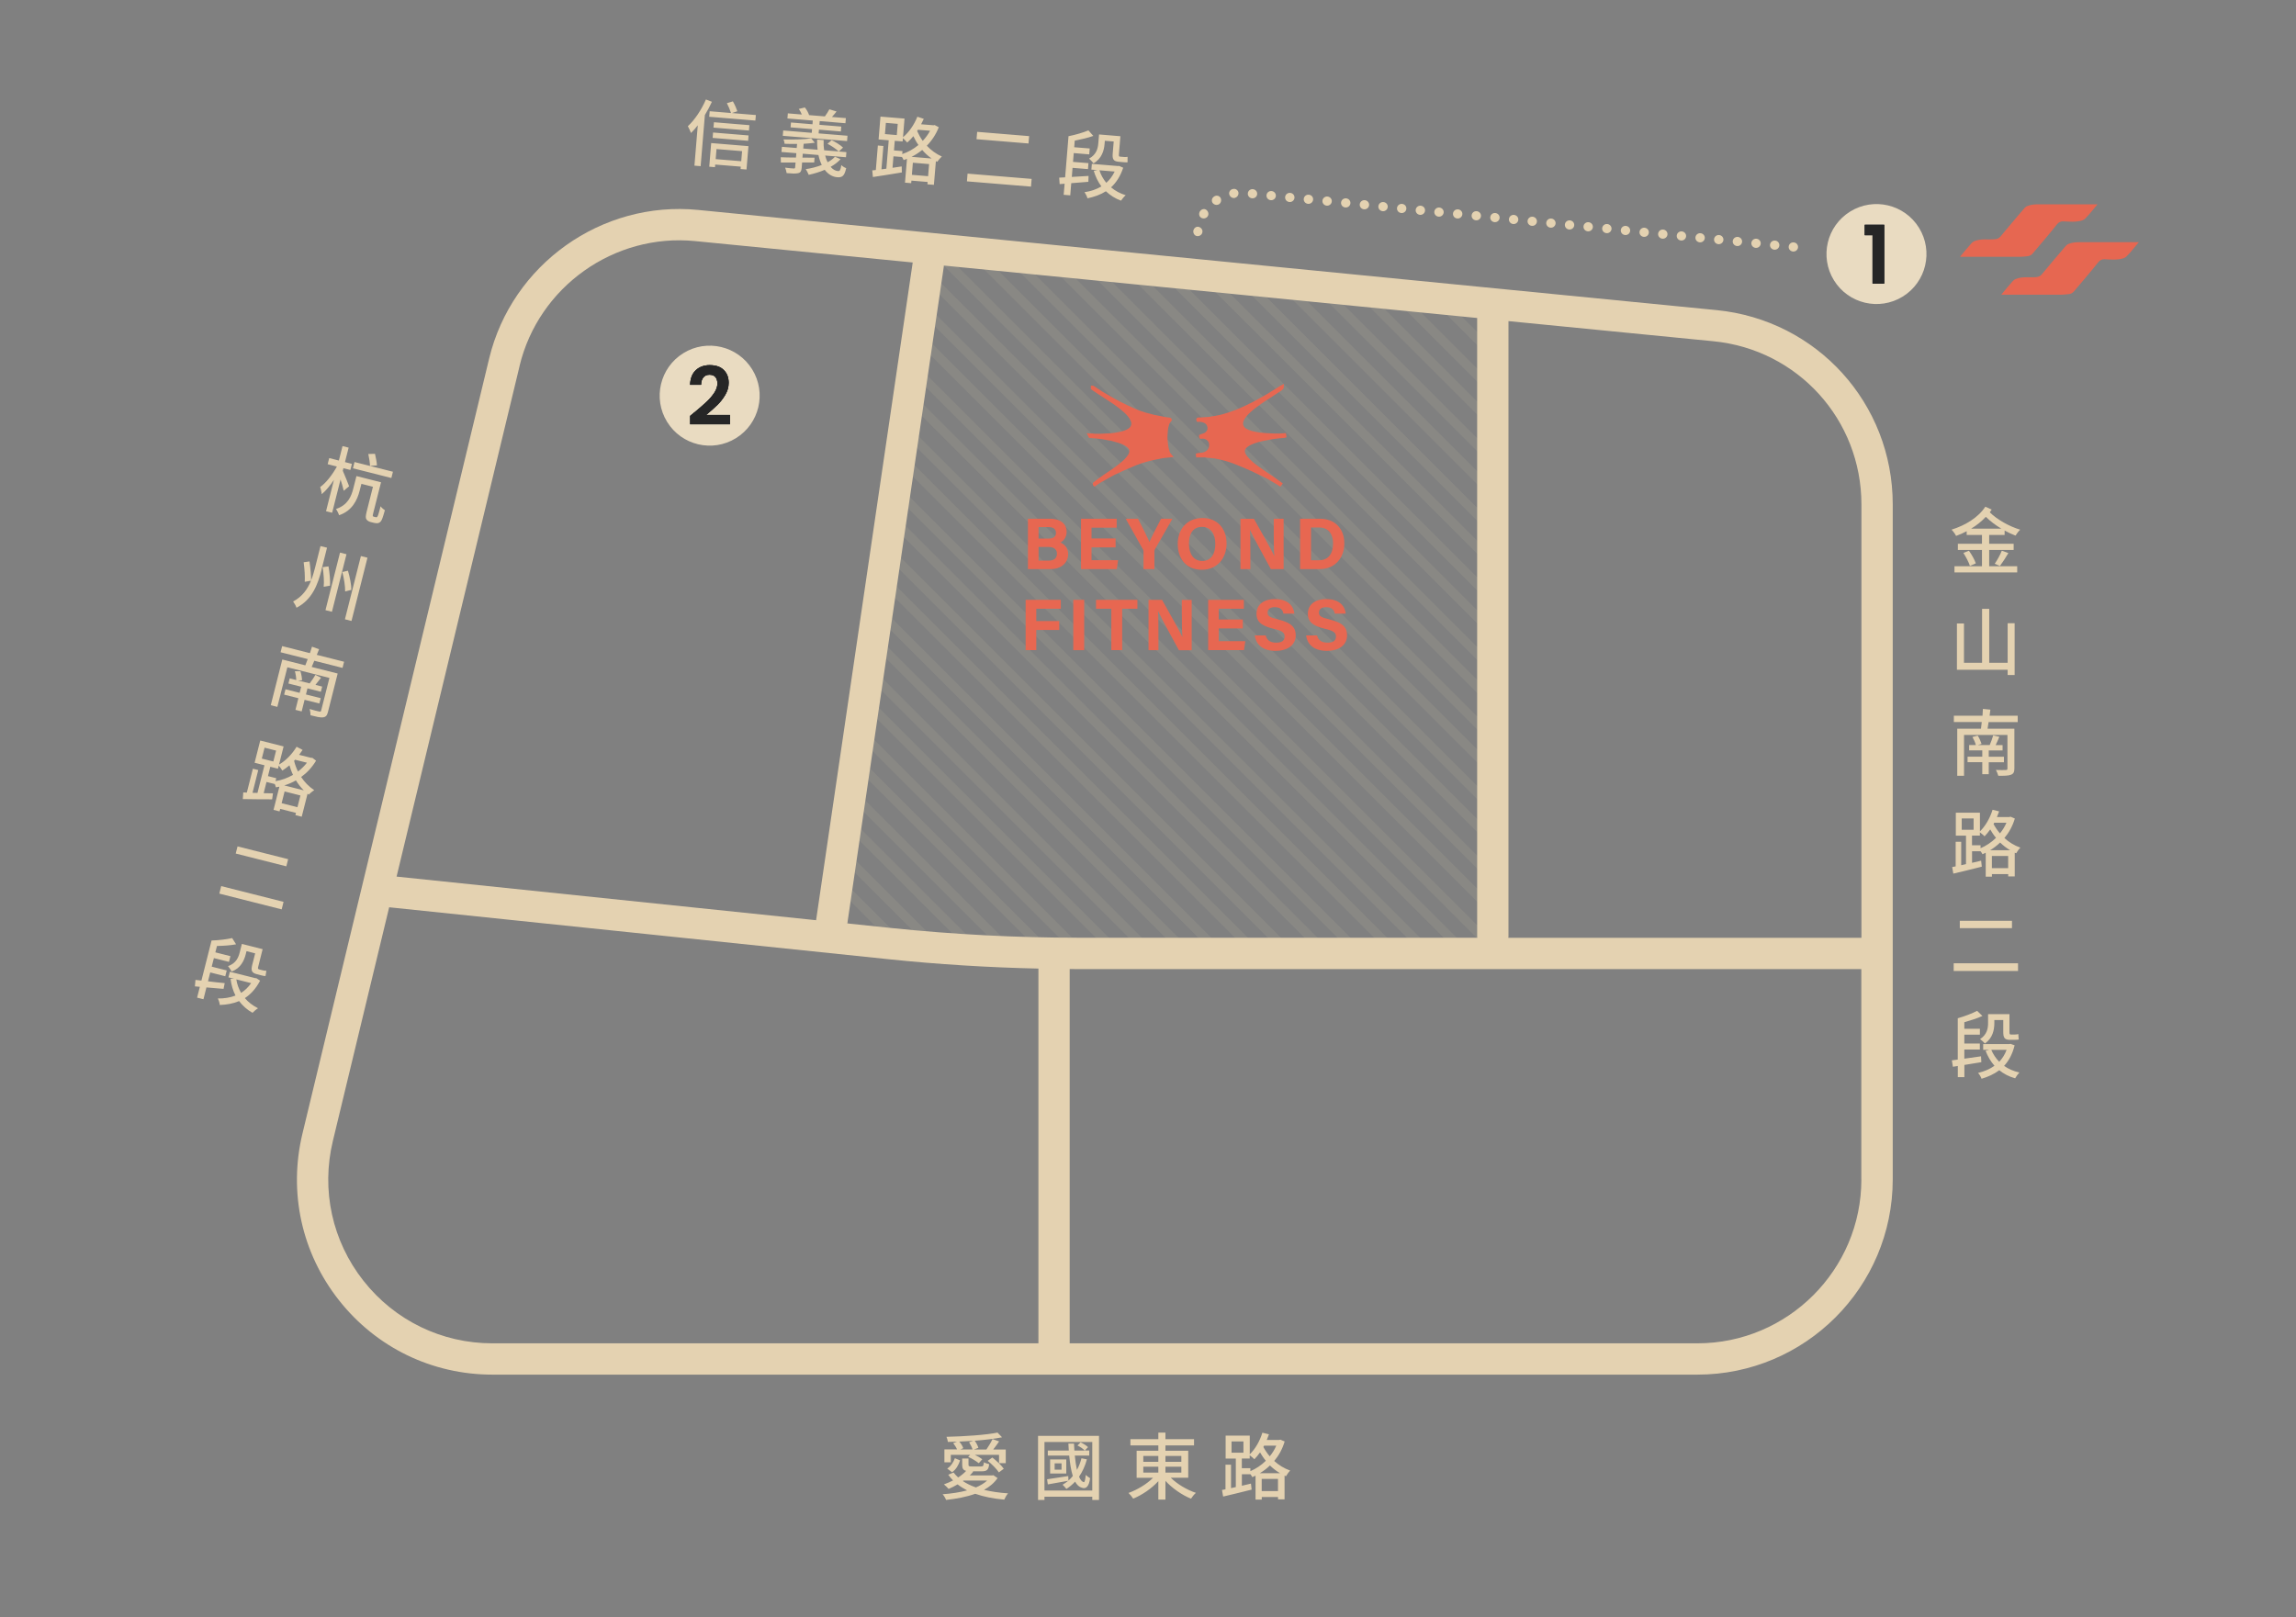 <?xml version="1.0" encoding="UTF-8"?>
<svg xmlns="http://www.w3.org/2000/svg" viewBox="0 0 440 310">
  <rect x="0" y="0" width="440" height="310" fill="#808080" stroke="none"/>
  <defs>
    <style>
      .cls-1 {
        isolation: isolate;
        opacity: .1;
      }

      .cls-1, .cls-2, .cls-3, .cls-4, .cls-5, .cls-6, .cls-7, .cls-8 {
        stroke-width: 0px;
      }

      .cls-1, .cls-6 {
        fill: #e4d2b1;
      }

      .cls-2 {
        fill: none;
      }

      .cls-3 {
        fill: #262626;
      }

      .cls-4 {
        fill: #fff;
      }

      .cls-5 {
        fill: #e9dbc1;
      }

      .cls-7 {
        fill: #e66751;
      }

      .cls-8 {
        fill: #e76751;
      }
    </style>
  </defs>
  <g id="board">
    <rect class="cls-2" x="0" width="440" height="310"/>
  </g>
  <g id="map">
    <path class="cls-7" d="m388.49,49.12c.4-.03.77-.2,1.03-.51,1.58-1.87,3.18-3.71,4.69-5.63.29-.37.73-.58,1.2-.55,1.18.06,2.46.18,3.63-.19.21-.07.41-.2.57-.35.64-.63,1.19-1.34,1.77-2.03.19-.22.38-.45.59-.7h-.22c-3.71,0-7.42,0-11.12,0-.73,0-1.47.06-2.15.34-.2.08-.37.22-.51.38-1.56,1.79-3.07,3.62-4.59,5.44-.24.29-.59.48-.97.52-1.34.15-2.77-.17-4.09.4-.19.08-.35.21-.49.36-.73.82-1.43,1.67-2.14,2.52-.02.03-.04.06-.06.1h.19c3.79,0,7.58,0,11.37,0,.44,0,.88-.07,1.3-.1Zm21.17-2.7c-3.71,0-7.42,0-11.12,0-.73,0-1.47.06-2.15.34-.2.08-.37.22-.51.38-1.56,1.79-3.07,3.62-4.59,5.44-.24.29-.59.48-.97.52-1.34.15-2.77-.17-4.09.4-.19.08-.35.21-.49.36-.73.82-1.43,1.67-2.14,2.52-.02.03-.04.06-.06.1h.19c3.79,0,7.58,0,11.37,0,.44,0,.88-.07,1.3-.1.4-.03.77-.2,1.03-.51,1.58-1.87,3.18-3.71,4.69-5.63.29-.37.73-.58,1.2-.55,1.18.06,2.46.18,3.63-.19.21-.07.41-.2.57-.35.64-.63,1.19-1.34,1.77-2.03.19-.22.38-.45.59-.7h-.22Z"/>
    <path class="cls-1" d="m225.05,61.44l6.54,6.54,6.54,6.54,6.54,6.54,6.54,6.54,6.54,6.54,6.54,6.54,6.54,6.54,6.54,6.54,6.54,6.54,1.82,1.82-.03-2.53-.54-.54-6.54-6.54-6.54-6.54-6.54-6.54-6.54-6.54-6.54-6.54-6.54-6.54-6.54-6.54-6.54-6.54-6.54-6.54-6.54-6.54-.23-.23-2.69-.19,1.67,1.67,6.54,6.54Zm-23.26-2.91l6.54,6.54,6.54,6.54,6.54,6.54,6.54,6.54,6.54,6.54,6.54,6.54,6.54,6.54,6.54,6.54,6.54,6.54,6.54,6.54,6.54,6.54,6.54,6.54,5.69,5.69-.03-2.53-4.41-4.41-6.54-6.54-6.54-6.54-6.54-6.54-6.54-6.54-6.54-6.54-6.54-6.54-6.54-6.54-6.54-6.54-6.54-6.54-6.54-6.54-6.54-6.54-6.54-6.54-5.41-5.41-2.69-.19.31.31,6.54,6.54h0Zm19.75,6.42l6.54,6.54,6.54,6.54,6.54,6.54,6.54,6.54,6.54,6.54,6.54,6.54,6.54,6.54,6.54,6.54,6.54,6.54,5.41,5.41-.03-2.53-4.13-4.13-6.54-6.54-6.54-6.54-6.54-6.54-6.54-6.54-6.54-6.54-6.54-6.54-6.54-6.54-6.54-6.54-6.54-6.54-6.54-6.54-4.27-4.27-2.69-.19,5.71,5.71,6.54,6.54h0Zm-22.91-3.26l6.54,6.54,6.54,6.54,6.54,6.54,6.54,6.54,6.54,6.54,6.54,6.54,6.54,6.54,6.54,6.54,6.54,6.54,6.54,6.54,6.54,6.54,6.54,6.54,6.54,6.54,2.39,2.39-.03-2.53-1.11-1.11-6.54-6.54-6.54-6.54-6.54-6.54-6.54-6.54-6.54-6.54-6.54-6.54-6.54-6.54-6.54-6.54-6.54-6.54-6.54-6.54-6.54-6.54-6.54-6.54-6.54-6.54-6.54-6.54-2.51-2.51-2.69-.19,3.95,3.95,6.54,6.54h0Zm-13.34,13.34l6.54,6.54,6.54,6.54,6.54,6.54,6.54,6.54,6.54,6.54,6.54,6.54,6.54,6.54,6.54,6.54,6.54,6.54,6.54,6.54,6.54,6.54,6.54,6.54,6.54,6.54,6.54,6.54,6.54,6.54,2.95,2.95-.03-2.53-1.67-1.67-6.54-6.54-6.54-6.54-6.54-6.54-6.54-6.54-6.54-6.54-6.54-6.54-6.54-6.54-6.54-6.54-6.54-6.54-6.54-6.54-6.54-6.54-6.54-6.54-6.54-6.54-6.54-6.54-6.54-6.54-6.54-6.54-5.19-5.19-.31,2.19,4.25,4.25,6.54,6.54h0Zm-3.38-9.7l6.54,6.54,6.54,6.54,6.54,6.54,6.54,6.54,6.54,6.54,6.54,6.54,6.54,6.54,6.54,6.54,6.54,6.54,6.54,6.54,6.54,6.54,6.54,6.54,6.54,6.54,6.54,6.54,6.54,6.54,6.26,6.26-.03-2.53-4.98-4.98-6.54-6.54-6.54-6.54-6.54-6.54-6.54-6.54-6.54-6.54-6.54-6.54-6.54-6.54-6.54-6.54-6.54-6.54-6.54-6.54-6.54-6.54-6.54-6.54-6.54-6.54-6.54-6.54-6.54-6.54-6.54-6.54-1.02-1.02-.31,2.19.08.08,6.54,6.54h0Zm6.67-6.67l6.54,6.54,6.54,6.54,6.54,6.54,6.54,6.54,6.54,6.54,6.54,6.54,6.54,6.54,6.54,6.54,6.54,6.54,6.54,6.54,6.54,6.54,6.54,6.54,6.54,6.54,6.54,6.54,5.98,5.98-.03-2.53-4.7-4.7-6.54-6.54-6.54-6.54-6.54-6.54-6.54-6.54-6.54-6.54-6.54-6.54-6.54-6.54-6.54-6.54-6.54-6.54-6.54-6.54-6.54-6.54-6.54-6.54-6.54-6.54-6.54-6.54-6.54-6.54h0l-2.69-.2,1.45,1.45,6.54,6.54h-.01Zm-3.16,3.16l6.54,6.54,6.54,6.54,6.54,6.54,6.54,6.54,6.54,6.54,6.54,6.54,6.54,6.54,6.54,6.54,6.54,6.54,6.54,6.54,6.54,6.54,6.54,6.54,6.54,6.54,6.54,6.54,6.54,6.54,2.67,2.67-.03-2.53-1.39-1.39-6.54-6.54-6.54-6.54-6.54-6.54-6.54-6.54-6.54-6.54-6.54-6.54-6.54-6.54-6.54-6.54-6.54-6.54-6.54-6.54-6.54-6.54-6.54-6.54-6.54-6.54-6.54-6.54-6.54-6.54-6.54-6.54-3.65-3.65-.31,2.19,2.71,2.71,6.54,6.54h0Zm26.42-.25l6.54,6.54,6.54,6.54,6.54,6.54,6.54,6.54,6.54,6.54,6.54,6.54,6.54,6.54,6.54,6.54,6.54,6.54,6.54,6.54,6.54,6.54,2.1,2.1-.03-2.53-.82-.82-6.54-6.54-6.54-6.54-6.54-6.54-6.54-6.54-6.54-6.54-6.54-6.54-6.54-6.54-6.54-6.54-6.54-6.54-6.54-6.54-6.54-6.54-6.54-6.54-1.37-1.37-2.69-.19,2.81,2.81,6.54,6.54h0Zm72.59,5.92l.68-.68v-1.16l-5.97-5.95-2.21-2.21-2.69-.19,3.65,3.65,6.54,6.54Zm-10.05-3.04l6.54,6.54,4.28,4.28-.03-2.53-3-3-6.54-6.54-6.25-6.25-2.69-.19,1.15,1.15,6.54,6.54Zm10.67-2.67l-.03-2.53-1.29-1.29-2.69-.19h.01l4,4.01Zm-13.83,5.83l6.54,6.54,6.54,6.54.95-.95v-.6l-6.24-6.24-6.54-6.54-6.54-6.54-3.35-3.35-2.69-.19,4.79,4.79,6.54,6.54h0Zm-32.96-6.29l6.54,6.54,6.54,6.54,6.54,6.54,6.54,6.54,6.54,6.54,6.54,6.54,6.54,6.54,1.54,1.54-.03-2.53-.26-.26-6.54-6.54-6.54-6.54-6.54-6.54-6.54-6.54-6.54-6.54-6.54-6.54-6.54-6.54-5.63-5.63-2.69-.19.53.53,6.54,6.54h0Zm9.7,3.38l6.54,6.54,6.54,6.54,6.54,6.54,6.54,6.54,6.54,6.54,4.85,4.85-.03-2.53-3.57-3.57-6.54-6.54-6.54-6.54-6.54-6.54-6.54-6.54-6.54-6.54-6.54-6.54-1.99-1.99-2.69-.19,3.43,3.43,6.54,6.54Zm-13.21.13l6.54,6.54,6.54,6.54,6.54,6.54,6.54,6.54,6.54,6.54,6.54,6.54,6.54,6.54,5.13,5.13-.03-2.53-3.85-3.85-6.54-6.54-6.54-6.54-6.54-6.54-6.54-6.54-6.54-6.54-6.54-6.54-6.54-6.54-6.54-6.54-3.13-3.13-2.69-.19,4.57,4.57,6.54,6.54Zm26.42-.25l6.54,6.54,6.54,6.54,6.54,6.54,4.56,4.56-.03-2.53-3.28-3.28-6.54-6.54-6.54-6.54-6.54-6.54-6.54-6.54-.85-.85-2.69-.19,2.29,2.29,6.54,6.54Zm-3.16,3.16l6.54,6.54,6.54,6.54,6.54,6.54,6.54,6.54,1.26,1.26-.03-2.53-6.52-6.52-6.54-6.54-6.54-6.54-6.54-6.54-6.54-6.54-4.49-4.49-2.69-.19,5.93,5.93,6.54,6.54h0Zm-76.23,10.8l6.54,6.54,6.54,6.54,6.54,6.54,6.54,6.54,6.54,6.54,6.54,6.54,6.54,6.54,6.54,6.54,6.54,6.54,6.54,6.54,6.54,6.54,6.54,6.54,6.54,6.54,6.54,6.54,6.54,6.54,6.54,6.54-.03-2.53-5.26-5.26-6.54-6.54-6.54-6.54-6.54-6.54-6.54-6.54-6.54-6.54-6.54-6.54-6.54-6.54-6.54-6.54-6.54-6.54-6.54-6.54-6.54-6.54-6.54-6.54-6.54-6.54-6.54-6.54-6.54-6.54-6.54-6.54-2.56-2.56-.31,2.19,1.62,1.62s6.54,6.54,6.54,6.54Zm59.76,97.26l-6.54-6.54-6.54-6.54-6.54-6.54-6.54-6.54-6.54-6.54-6.54-6.54-6.54-6.54-6.54-6.54-6.54-6.54-6.54-6.54-6.54-6.54-.64-.64-.31,2.19,6.24,6.24,6.54,6.54,6.54,6.54,6.54,6.54,6.54,6.54,6.54,6.54,6.54,6.54,6.54,6.54,6.54,6.54,6.54,6.54,6.54,6.54,6.46,6.46,2.48-.02-1.15-1.15-6.54-6.54h0Zm3.51-3.51l-6.54-6.54-6.54-6.54-6.54-6.54-6.54-6.54-6.54-6.54-6.54-6.54-6.54-6.54-6.54-6.54-6.54-6.54-6.54-6.54-6.54-6.54-3.27-3.27-.31,2.19,2.33,2.33,6.54,6.54,6.54,6.54,6.54,6.54,6.54,6.54,6.54,6.54,6.54,6.54,6.54,6.54,6.54,6.54,6.54,6.54,6.54,6.54,6.54,6.54,6.54,6.54,3.37,3.37,2.48-.02-4.61-4.61-6.54-6.54h.01Zm-13.21.13l-6.54-6.54-6.54-6.54-6.54-6.54-6.54-6.54-6.54-6.54-6.54-6.54-6.54-6.54-6.54-6.54-6.54-6.54-4.81-4.81-.31,2.19,3.87,3.87,6.54,6.54,6.54,6.54,6.54,6.54,6.54,6.54,6.54,6.54,6.54,6.54,6.54,6.54,6.54,6.54,6.54,6.54,6.54,6.54,3.35,3.35,2.48-.02-4.58-4.58-6.54-6.54Zm-3.51,3.51l-6.54-6.54-6.54-6.54-6.54-6.54-6.54-6.54-6.54-6.54-6.54-6.54-6.54-6.54-6.54-6.54-6.54-6.54-2.18-2.18-.31,2.19,1.24,1.24,6.54,6.54,6.54,6.54,6.54,6.54,6.54,6.54,6.54,6.54,6.54,6.54,6.54,6.54,6.54,6.54,6.54,6.54,6.43,6.43,2.48-.02-1.12-1.12-6.54-6.54h0Zm39.63-.38l-6.54-6.54-6.54-6.54-6.54-6.54-6.54-6.54-6.54-6.54-6.54-6.54-6.54-6.54-6.54-6.54-6.54-6.54-6.54-6.54-6.54-6.54-6.54-6.54-6.54-6.54-6.54-6.54-4.1-4.1-.31,2.19,3.16,3.16,6.54,6.54,6.54,6.54,6.54,6.54,6.54,6.54,6.54,6.54,6.54,6.54,6.54,6.54,6.54,6.54,6.54,6.54,6.54,6.54,6.54,6.54,6.54,6.54,6.54,6.54,6.54,6.54,6.52,6.52,2.48-.02-1.21-1.21-6.54-6.54Zm3.51-3.51l-6.54-6.54-6.54-6.54-6.54-6.54-6.54-6.54-6.54-6.54-6.54-6.54-6.54-6.54-6.54-6.54-6.54-6.54-6.54-6.54-6.54-6.54-6.54-6.54-6.54-6.54-6.54-6.54-6.54-6.54-.19-.19-.31,2.19,5.79,5.79,6.54,6.54,6.54,6.54,6.54,6.54,6.54,6.54,6.54,6.54,6.54,6.54,6.54,6.54,6.54,6.54,6.54,6.54,6.54,6.54,6.54,6.54,6.54,6.54,6.54,6.54,6.54,6.54,6.54,6.54,3.43,3.43,2.48-.02-4.66-4.66-6.54-6.54h0Zm-52.84.5l-6.54-6.54-6.54-6.54-6.54-6.54-6.54-6.54-6.54-6.54-6.54-6.54-6.54-6.54-6.35-6.35-.31,2.19,5.41,5.41,6.54,6.54,6.54,6.54,6.54,6.54,6.54,6.54,6.54,6.54,6.54,6.54,6.54,6.54,6.54,6.54,3.32,3.32,2.48-.02-4.55-4.55-6.54-6.54Zm39.63-.38l-6.54-6.54-6.54-6.54-6.54-6.54-6.54-6.54-6.54-6.54-6.54-6.54-6.54-6.54-6.54-6.54-6.54-6.54-6.54-6.54-6.54-6.54-6.54-6.54-6.54-6.54-1.73-1.73-.31,2.19.79.79,6.54,6.54,6.54,6.54,6.54,6.54,6.54,6.54,6.54,6.54,6.54,6.54,6.54,6.54,6.54,6.54,6.54,6.54,6.54,6.54,6.54,6.54,6.54,6.54,6.54,6.54,6.54,6.54,3.4,3.4,2.48-.02-4.63-4.63-6.54-6.54h0Zm-3.51,3.51l-6.54-6.54-6.54-6.54-6.54-6.54-6.54-6.54-6.54-6.54-6.54-6.54-6.54-6.54-6.54-6.54-6.54-6.54-6.54-6.54-6.54-6.54-6.54-6.54-5.64-5.64-.31,2.19,4.7,4.7,6.54,6.54,6.54,6.54,6.54,6.54,6.54,6.54,6.54,6.54,6.54,6.54,6.54,6.54,6.54,6.54,6.54,6.54,6.54,6.54,6.54,6.54,6.54,6.54,6.49,6.49,2.48-.02-1.18-1.18-6.54-6.54h0Zm-88.97-2.63l-5.97-5.97-.31,2.19,5.03,5.03,6.54,6.54,1.61,1.61,2.63.13-2.99-2.99-6.54-6.54Zm3.16-3.16l-6.54-6.54-1.8-1.8-.31,2.19.86.86,6.54,6.54,6.54,6.54,5.09,5.09,2.63.13-6.47-6.47-6.54-6.54Zm-10.79,8.86l-.31,2.19.03.03.81.81,2.63.13-2.19-2.19-.97-.97Zm.79-5.53l-.31,2.19,2.4,2.4,4.29,4.29,2.63.13-5.67-5.67-3.34-3.34Zm20.05-.3l-6.54-6.54-6.54-6.54-4.43-4.43-.31,2.19,3.49,3.49,6.54,6.54,6.54,6.54,6.54,6.54,2.41,2.41,2.63.13-3.79-3.79-6.54-6.54h0Zm9.7,3.38l-6.54-6.54-6.54-6.54-6.54-6.54-6.54-6.54-.26-.26-.31,2.19,5.86,5.86,6.54,6.54,6.54,6.54,6.54,6.54,5.89,5.89,2.63.13-.73-.73-6.54-6.54h0Zm13.21-.13l-6.54-6.54-6.54-6.54-6.54-6.54-6.54-6.54-6.54-6.54-5.26-5.26-.31,2.19,4.32,4.32,6.54,6.54,6.54,6.54,6.54,6.54,6.54,6.54,6.54,6.54,6.38,6.38,2.48-.02-1.07-1.07-6.54-6.54h0Zm13.21-.13l-6.54-6.54-6.54-6.54-6.54-6.54-6.54-6.54-6.54-6.54-6.54-6.54-6.54-6.54-3.72-3.72-.31,2.19,2.78,2.78,6.54,6.54,6.54,6.54,6.54,6.54,6.54,6.54,6.54,6.54,6.54,6.54,6.54,6.54,6.41,6.41,2.48-.02-1.1-1.1-6.54-6.54Zm-9.7-3.38l-6.54-6.54-6.54-6.54-6.54-6.54-6.54-6.54-6.54-6.54-6.54-6.54-1.35-1.35-.31,2.19.41.41,6.54,6.54,6.54,6.54,6.54,6.54,6.54,6.54,6.54,6.54,6.54,6.54,6.54,6.54,3.29,3.29,2.48-.02-4.52-4.52-6.54-6.54h0Zm-13.21.13l-6.54-6.54-6.54-6.54-6.54-6.54-6.54-6.54-2.89-2.89-.31,2.19,1.95,1.95,6.54,6.54,6.54,6.54,6.54,6.54,6.54,6.54,6.54,6.54,3.21,3.21.95.05h1.59l-4.5-4.51-6.54-6.54h0Z"/>
    <path class="cls-6" d="m328.95,59.44l-195.16-19.2c-18.49-1.83-35.7,10.43-40.05,28.48l-35.78,148.57c-2.7,11.22-.16,22.86,6.99,31.92,7.14,9.07,17.86,14.27,29.4,14.27h230.94c20.64,0,37.43-16.79,37.43-37.43V96.69c0-19.34-14.51-35.35-33.76-37.25Zm-148.08-8.54l102.21,10.05s0,.02,0,.03v118.5c0,.09.02.18.03.26h-76.34c-11.94,0-24.03-.63-35.92-1.86l-8.47-.88,18.49-125.92c0-.06,0-.12,0-.18Zm-81.3,19.23c3.65-15.16,18.11-25.45,33.63-23.92l41.71,4.1-18.5,125.96s0,.08,0,.11l-80.41-8.36,23.58-97.89Zm99.43,187.35h-104.65c-9.69,0-18.69-4.37-24.69-11.98-6-7.61-8.14-17.38-5.87-26.81l10.79-44.79,95.64,9.95c9.53.99,19.18,1.59,28.78,1.8v71.82Zm157.71-31.43c0,17.33-14.1,31.43-31.43,31.43h-120.29v-71.74c.59,0,1.17.01,1.76.01h149.95v40.3Zm0-46.3h-67.66c0-.09.03-.17.03-.26V61.55l39.29,3.86c16.16,1.59,28.35,15.04,28.35,31.28v83.06Z"/>
    <path class="cls-6" d="m136.73,24.46l6.8.56.08-1.03-6.79-.56-.09,1.03Zm-.16,1.97l6.8.56.08-1.03-6.8-.56-.08,1.03Zm-1.29-7.36c-.85,1.97-2.14,3.91-3.46,5.12.19.31.49,1.01.6,1.3.43-.43.88-.91,1.3-1.47l-.64,7.73,1.19.1.81-9.8c.49-.82.96-1.69,1.35-2.54l-1.14-.44Zm.64,12.88l1.1.09.04-.5,4.9.4-.04.46,1.14.09.37-4.48-7.14-.59-.37,4.52Zm1.39-3.38l4.9.4-.16,1.93-4.9-.4.16-1.93Zm4-7.24c-.17-.52-.52-1.31-.86-1.9l-1.15.34c.3.59.63,1.37.79,1.89l-4.09-.34-.09,1.06,8.85.73.09-1.06-4.58-.38,1.04-.35Zm55.91,4.76l-9.96-.82-.12,1.41,9.96.82.12-1.41Zm18.01,6.05l-.77-.34-.24.02-4.98-.41-.09,1.1,1.15.09-.7.13c.33,1.12.82,2.13,1.47,3-.95.57-2.04.93-3.25,1.11.23.29.49.81.58,1.17,1.3-.27,2.49-.69,3.53-1.35.79.75,1.75,1.38,2.9,1.8.21-.32.61-.81.9-1.04-1.1-.34-2.05-.86-2.81-1.51,1-.92,1.79-2.14,2.33-3.77Zm-4.54.5l2.92.24c-.41.87-.95,1.58-1.6,2.16-.59-.71-1.04-1.52-1.32-2.4Zm-2.07,1.08c-1.1.08-2.2.14-3.22.19l.14-1.74,2.96.24.09-1.14-2.96-.24.14-1.69,2.97.25.09-1.13-2.97-.24.1-1.26c1.21-.24,2.53-.54,3.56-.91l-.94-1.06c-.93.4-2.44.84-3.77,1.11l-.04-.02-.65,7.91-1.14.06.09,1.24.95-.08-.18,2.13,1.26.1.19-2.33c1.04-.08,2.18-.17,3.28-.26l.04-1.12Zm7.48-3.66c-.19.04-.5.04-.68.03l-.81-.07c-.18-.01-.21-.14-.18-.52l.28-3.39-4.09-.34-.14,1.67c-.08,1-.35,2.18-1.77,2.96.22.19.68.66.84.91,1.59-.89,2.03-2.46,2.13-3.74l.05-.59,1.7.14-.19,2.26c-.09,1.07.08,1.54,1.17,1.63l.92.08c.29.02.58.05.76,0-.02-.28-.01-.72,0-1.03Zm-53.88-.9l-1.47-.12.81-.75c-.47-.47-1.42-1.06-2.19-1.42l-.79.69c.77.4,1.7,1.02,2.14,1.47l-2.79-.23c-.09-.61-.12-1.26-.09-1.95l-1.25-.1c-.01.67.01,1.34.09,1.95l-2.75-.23.08-.91c.78-.05,1.51-.1,2.14-.2l-.7-.84c-1.25.21-3.45.26-5.3.21.11.23.19.61.21.83.76.03,1.57.04,2.39.03l-.07.78-2.84-.23-.08.99,2.85.23-.07.84c-1.11,0-2.12-.03-2.92-.06l.03,1.01h2.81s-.08.91-.08.91c-.02.2-.08.25-.3.23-.18,0-.92-.06-1.62-.16.12.3.25.74.29,1.05,1.05.09,1.73.13,2.19.01.47-.1.63-.37.69-1l.08-1.05c.76,0,1.55,0,2.32,0l.07-.91c-.77,0-1.56-.02-2.32-.02l.06-.75,3,.25c.15.7.37,1.35.64,1.91-.96.38-2.03.65-3.08.8.2.26.48.83.58,1.09,1.03-.22,2.1-.54,3.07-.96.62.82,1.44,1.34,2.38,1.42.98.08,1.41-.25,1.73-1.74-.31-.11-.7-.35-.93-.58-.14.89-.27,1.17-.63,1.14-.52-.03-1-.32-1.42-.81.74-.42,1.39-.9,1.9-1.47l-1.07-.47c-.37.41-.85.76-1.41,1.06-.19-.38-.35-.82-.47-1.29l3.99.33.08-.99Zm-5.27-4.31l4.19.35.08-.94-4.19-.34.06-.71,4.93.41.08-.98-2.67-.22c.28-.3.58-.67.89-1.05l-1.38-.42c-.2.39-.57.96-.86,1.36l-3.1-.25.07-.02c-.13-.4-.45-1.02-.81-1.44l-1.16.28c.23.33.45.72.58,1.07l-2.68-.22-.08.98,4.86.4-.06.71-4.12-.34-.08.93,4.12.34-.06.71-5.47-.45-.08,1.02,12.32,1.01.08-1.02-5.53-.45.06-.71Zm22.96-.46l-.79-.42-.23.04-2.37-.19c.18-.34.35-.69.51-1.04l-1.23-.41c-.62,1.56-1.62,3-2.75,3.93l.29-3.57-4.61-.38-.36,4.38,1.94.16-.45,5.44-.94.13.37-4.48-1.06-.09-.39,4.7c-.24.02-.47.05-.68.07l.12,1.27c1.54-.23,3.6-.55,5.55-.88l-.03-1.15-1.76.26.18-2.2,1.63.13h0c.12.19.25.41.32.59.22-.07.42-.15.64-.23l-.38,4.56,1.19.1.04-.49,3.11.26-.04.45,1.24.1.38-4.54.27.13c.19-.31.61-.79.88-1.01-1.15-.52-2.1-1.24-2.89-2.08.95-.96,1.75-2.15,2.3-3.56Zm-4,.48l2.33.19c-.38.71-.86,1.36-1.41,1.94-.45-.63-.79-1.26-1.07-1.89l.15-.24Zm-6.32.83l.18-2.15,2.27.19-.18,2.15-2.28-.19Zm3.31,3.83l.05-.57-1.63-.13.15-1.84,1.51.12.05-.63c.27.25.65.62.83.84.39-.35.81-.76,1.18-1.22.26.56.57,1.13.97,1.69-.95.79-2.02,1.38-3.11,1.74Zm4.96,4.24l-3.11-.26.19-2.32,3.11.26-.19,2.32Zm.67-3.39l-3.85-.32c.72-.35,1.41-.8,2.05-1.32.51.59,1.11,1.16,1.8,1.64Zm6.77,4.38l12.28,1.01.12-1.48-12.28-1.01-.12,1.48Z"/>
    <path class="cls-6" d="m67.33,113.06c.02-.92-.29-2.46-.65-3.67l-1.08.25c.33,1.21.57,2.79.54,3.73l1.18-.31Zm-24.26,75.38c-1.1-.1-2.2-.22-3.21-.35l.43-1.7,2.88.73.28-1.11-2.88-.73.42-1.64,2.89.73.28-1.1-2.89-.73.31-1.22c1.24-.03,2.59-.11,3.66-.32l-.75-1.2c-.99.24-2.55.42-3.9.47l-.04-.02-1.95,7.7-1.14-.13-.11,1.24.95.08-.53,2.08,1.22.31.57-2.27c1.05.09,2.18.19,3.28.28l.22-1.1Zm18.54-79.25l1.06-4.21-1.25-.31-1.06,4.21c-.2.79-.43,1.58-.74,2.35,0-.89-.13-2.42-.31-3.62l-1.12.16c.18,1.23.27,2.83.21,3.75l1.2-.22c-.64,1.6-1.66,3.06-3.43,3.99.22.29.55.85.65,1.2,3.04-1.57,4.1-4.51,4.81-7.31Zm10.63-19.99c-.03-.58-.21-1.5-.38-2.22l-1.28.04c.16.72.31,1.68.33,2.28l1.33-.1Zm-9.87,27.75l1.24.31,2.79-11.03-1.24-.31-2.79,11.03Zm1.63-24.99l-1.52,6.03,1.17.29,1.61-6.37c.25.77.5,1.64.61,2.16l1.03-.87c-.17-.46-.9-2.31-1.21-2.97l.12-.49,1.33.34.3-1.17-1.33-.34.7-2.77-1.17-.3-.7,2.77-1.85-.47-.3,1.17,1.77.45c-.84,1.54-2.1,3.17-3.2,3.93.12.38.27.99.29,1.37.76-.62,1.61-1.63,2.37-2.78Zm-14.15,96.01l-.71-.47-.24-.02-4.85-1.22-.27,1.07,1.11.28h-.71c.14,1.17.46,2.25.95,3.21-1.03.4-2.17.58-3.39.56.18.32.36.88.38,1.25,1.33-.05,2.57-.27,3.7-.75.66.87,1.5,1.65,2.57,2.25.26-.28.74-.69,1.06-.87-1.02-.52-1.88-1.18-2.53-1.95,1.14-.74,2.12-1.82,2.92-3.33Zm-3.65,2.33c-.46-.8-.78-1.67-.91-2.58l2.84.72c-.55.79-1.19,1.4-1.93,1.87Zm17.04-78.04c.08-.93-.07-2.47-.29-3.7l-1.12.15c.2,1.25.31,2.84.2,3.76l1.21-.21Zm9.69-15.21c-.2.77-.36,1.38-.46,1.65-.09.25-.17.38-.24.42-.07.04-.18.03-.27,0l-.31-.08c-.1-.02-.16-.05-.2-.12-.04-.07,0-.26.08-.59l1.49-5.89-4.71-1.19-.62,2.44c-.36,1.44-1.05,3.14-3.31,3.87.2.25.51.88.6,1.19,2.54-.83,3.51-2.98,3.95-4.72l.33-1.29,2.21.56-1.19,4.71c-.24.96-.22,1.26-.06,1.53.17.26.5.44.78.51l.72.18c.29.07.6.09.84,0,.22-.07.41-.24.58-.56.16-.3.42-1.16.62-1.88-.29-.17-.63-.48-.82-.74Zm-11.79,27.39l-1.35-.49c-.11.38-.25.8-.4,1.24l-5.32-1.35-.3,1.18,5.2,1.31c-.15.42-.33.84-.46,1.2l-4.41-1.12-2.21,8.76,1.26.32,1.92-7.59,8.06,2.04-1.58,6.23c-.05.22-.14.27-.38.21-.23-.04-1.07-.24-1.83-.48.1.34.17.87.17,1.2,1.07.27,1.86.47,2.38.4.52-.06.78-.33.95-1l1.87-7.4-4.98-1.26c.17-.36.34-.77.5-1.19l5.41,1.37.3-1.18-5.23-1.32c.15-.37.3-.73.44-1.09Zm4.96-5.74l1.26.32,3.06-12.12-1.26-.32-3.06,12.12Zm1.84-30.14l-.3,1.2,7.36,1.86.3-1.2-7.36-1.86Zm-7.37,57.24l-.71-.54h-.23l-2.31-.58c.23-.3.46-.62.67-.94l-1.15-.61c-.87,1.44-2.1,2.69-3.37,3.42l.88-3.48-4.48-1.13-1.08,4.26,1.89.48-1.34,5.3-.95-.02,1.1-4.36-1.03-.26-1.16,4.58c-.24-.02-.47-.03-.68-.04l-.09,1.28c1.55.03,3.64.05,5.62.05l.16-1.15-1.78-.03.54-2.15,1.59.4h0c.09.21.17.45.21.63.22-.03.44-.08.67-.12l-1.12,4.44,1.15.29.12-.48,3.03.77-.11.43,1.21.3,1.12-4.41.24.18c.24-.27.74-.68,1.04-.85-1.05-.7-1.87-1.57-2.51-2.53,1.1-.79,2.08-1.83,2.86-3.13Zm-10.4-.4l.53-2.09,2.21.56-.53,2.09-2.21-.56Zm2.63,4.32l.14-.56-1.59-.4.45-1.79,1.47.37.15-.61c.23.29.54.71.68.97.45-.28.92-.62,1.37-1.01.17.59.38,1.21.68,1.83-1.07.62-2.22,1.03-3.35,1.2Zm4.2,5l-3.03-.77.57-2.25,3.03.77-.57,2.25Zm1.22-3.23l-3.75-.95c.76-.22,1.53-.55,2.24-.96.41.67.91,1.33,1.51,1.91Zm-1.12-3.62c-.34-.69-.58-1.37-.74-2.04l.19-.21,2.27.57c-.49.64-1.07,1.2-1.71,1.68Zm-11.93,15.73l9.7,2.45.35-1.37-9.7-2.45-.35,1.37Zm9.54-31.48l-.26,1.02,2.73.69-.56,2.23,1.19.3.56-2.23,2.83.71.26-1.02-2.83-.71.29-1.17,2.57.65.25-.99-1.29-.33c.35-.42.72-.9,1.08-1.37l-1.08-.55c-.27.48-.74,1.16-1.11,1.64l-2.23-.56.78-.04c-.02-.45-.14-1.18-.32-1.73h-1.06c.15.52.26,1.2.26,1.68l-1.25-.32-.25.99,2.45.62-.3,1.17-2.73-.69Zm-12.68,39.16l11.95,3.02.36-1.44-11.95-3.02-.36,1.44Zm7.56,14.49c-.18-.04-.19-.18-.09-.54l.83-3.3-3.98-1.01-.41,1.63c-.25.98-.7,2.09-2.24,2.63.19.22.56.76.68,1.04,1.72-.62,2.41-2.09,2.72-3.34l.14-.57,1.66.42-.56,2.2c-.26,1.05-.17,1.53.89,1.8l.9.23c.29.07.57.14.75.12.03-.28.11-.71.17-1.01-.19,0-.5-.04-.67-.08l-.79-.2Z"/>
    <path class="cls-6" d="m375.57,176.49v1.41h10v-1.41h-10Zm10.52,23.87l-.8-.28-.24.04h-5v1.11h1.15l-.69.18c.42,1.09.99,2.06,1.71,2.87-.9.64-1.96,1.09-3.15,1.37.25.27.56.77.67,1.12,1.27-.38,2.42-.9,3.4-1.64.85.69,1.86,1.23,3.04,1.55.18-.34.55-.85.81-1.11-1.12-.25-2.12-.69-2.93-1.27.92-.99,1.61-2.28,2.02-3.95Zm-2.97,3.15c-.64-.66-1.16-1.43-1.51-2.28h2.93c-.34.9-.81,1.65-1.41,2.28Zm-3.49-1.04c-1.09.17-2.18.32-3.19.45v-1.75h2.97v-1.15h-2.97v-1.7h2.98v-1.13h-2.98v-1.26c1.19-.34,2.48-.74,3.47-1.2l-1.02-.98c-.9.48-2.37,1.04-3.67,1.41h-.04s0,7.93,0,7.93l-1.13.15.2,1.23.94-.15v2.14h1.26v-2.34c1.04-.17,2.16-.35,3.25-.53l-.06-1.12Zm5.56-3.17h.92c.29,0,.59,0,.76-.07-.04-.28-.07-.71-.08-1.02-.18.06-.49.08-.67.08h-.81c-.18,0-.22-.13-.22-.5v-3.4h-4.1v1.68c0,1.01-.17,2.2-1.53,3.1.24.17.73.6.91.84,1.51-1.02,1.82-2.62,1.82-3.91v-.59h1.71v2.27c0,1.08.21,1.53,1.3,1.53Zm-10.79-13.19h12.33v-1.48h-12.33v1.48Zm9.72-25.48c.87-1.04,1.57-2.28,2-3.74l-.83-.35-.22.06h-2.38c.15-.35.29-.71.42-1.08l-1.26-.31c-.49,1.61-1.37,3.12-2.42,4.15v-3.59h-4.62v4.4h1.95v5.46l-.92.21v-4.5h-1.06v4.72c-.24.04-.46.08-.67.13l.22,1.26c1.51-.35,3.54-.84,5.46-1.33l-.13-1.15-1.74.41v-2.21h1.64c.14.18.28.39.36.56.21-.08.41-.18.62-.28v4.58h1.19v-.49h3.12v.45h1.25v-4.55l.28.11c.17-.32.55-.84.8-1.08-1.19-.42-2.2-1.06-3.05-1.83Zm-1.95-2.93h2.34c-.32.74-.74,1.43-1.25,2.04-.5-.59-.9-1.19-1.22-1.79l.13-.25Zm-6.23,1.34v-2.16h2.28v2.16h-2.28Zm3.61,3.54v-.57h-1.64v-1.85h1.51v-.63c.29.22.7.56.9.77.36-.38.74-.83,1.08-1.32.31.53.66,1.08,1.11,1.61-.88.87-1.91,1.54-2.96,1.99Zm5.29,3.82h-3.12v-2.33h3.12v2.33Zm-3.47-3.43c.69-.41,1.34-.91,1.93-1.48.56.55,1.2,1.06,1.93,1.48h-3.87Zm-6.35-43.47v8.87h9.72v1.01h1.34v-9.92h-1.34v7.58h-3.53v-10.34h-1.37v10.34h-3.47v-7.54h-1.34Zm-.6,18.9h5.36c-.04.45-.11.9-.15,1.27h-4.55v9.03h1.3v-7.83h8.32v6.43c0,.22-.07.29-.32.29-.24.01-1.09.03-1.89-.01.18.31.38.8.46,1.12,1.11,0,1.92,0,2.41-.2.49-.18.67-.5.67-1.2v-7.63h-5.14c.07-.39.14-.83.2-1.27h5.58v-1.22h-5.39c.06-.39.11-.78.15-1.16l-1.43-.14c-.01.39-.04.84-.08,1.3h-5.49v1.22Zm2.9-32.84l-1.06.42c.5.78,1.05,1.83,1.25,2.49l1.13-.49c-.22-.66-.78-1.68-1.32-2.42Zm3.8,42.84v-2.3h2.91v-1.05h-2.91v-1.21h2.65v-1.02h-1.33c.24-.49.48-1.05.71-1.6l-1.18-.27c-.14.53-.43,1.3-.67,1.86h-2.3l.74-.22c-.13-.43-.42-1.11-.73-1.6l-1.02.27c.27.46.55,1.09.66,1.55h-1.29v1.02h2.52v1.21h-2.82v1.05h2.82v2.3h1.23Zm2.14-39.92c.48-.63,1.09-1.58,1.62-2.47l-1.26-.46c-.29.77-.88,1.83-1.36,2.51l1,.42Zm-6.37-6.67v.73h2.93v1.69h-4.62v1.18h4.62v3.12h-5.27v1.19h12.02v-1.19h-5.37v-3.12h4.69v-1.18h-4.69v-1.69h2.96v-.85c.7.39,1.4.71,2.09.97.2-.35.6-.87.9-1.13-2.1-.63-4.46-1.96-5.83-3.33.13-.17.24-.35.36-.53l-1.22-.55c-1.33,2.06-3.87,3.6-6.47,4.4.32.32.69.83.87,1.2.7-.25,1.37-.55,2.03-.9Zm3.67-2.75c.84.84,1.88,1.61,2.97,2.27h-5.79c1.05-.63,2-1.39,2.82-2.27Z"/>
    <path class="cls-6" d="m181.53,281.49l.92.7c.8-.55,1.25-1.41,1.54-2.27l-1-.42c-.27.76-.77,1.54-1.47,1.99Zm8.63-2.12l-.88.64c.8.63,1.74,1.57,2.14,2.21l.94-.7c-.45-.66-1.39-1.53-2.2-2.16Zm-7.94-.52h3.7l-.38.39c.73.32,1.58.85,2.03,1.22l.67-.76c-.34-.27-.88-.59-1.43-.85h4.64v1.6h1.29v-2.62h-2.4c.36-.46.77-1.02,1.13-1.55l-1.26-.45c-.28.6-.78,1.43-1.18,2h-2.39l.85-.31c-.1-.41-.39-.95-.7-1.37,1.93-.15,3.78-.36,5.24-.66l-.87-.9c-2.24.46-6.36.73-9.78.81.11.27.24.7.27.98.57-.01,1.16-.03,1.75-.06l-.73.29c.28.36.59.84.73,1.2h-2.42v2.48h1.23v-1.46Zm4.29-2.69l-.8.29c.27.42.56.97.66,1.37h-2.33l.56-.24c-.11-.36-.43-.88-.77-1.27.88-.04,1.79-.08,2.67-.15Zm57.68,3.87c.87-1.04,1.57-2.28,2-3.74l-.83-.35-.22.06h-2.38c.15-.35.29-.71.42-1.08l-1.26-.31c-.49,1.61-1.37,3.12-2.42,4.15v-3.59h-4.62v4.4h1.95v5.46l-.92.21v-4.5h-1.06v4.72c-.24.04-.46.08-.67.13l.22,1.26c1.51-.35,3.54-.84,5.46-1.33l-.13-1.15-1.74.41v-2.21h1.64c.14.18.28.39.36.56.21-.08.41-.18.62-.28v4.58h1.19v-.49h3.12v.45h1.25v-4.55l.28.11c.17-.32.55-.84.8-1.08-1.19-.42-2.2-1.06-3.05-1.83Zm-1.95-2.93h2.34c-.32.74-.74,1.43-1.25,2.04-.5-.59-.9-1.19-1.22-1.79l.13-.25Zm-6.23,1.34v-2.16h2.28v2.16h-2.28Zm3.61,3.54v-.57h-1.64v-1.85h1.51v-.63c.29.22.7.56.9.77.36-.38.74-.83,1.08-1.32.31.53.66,1.08,1.11,1.61-.88.87-1.91,1.54-2.96,1.99Zm5.29,3.82h-3.12v-2.33h3.12v2.33Zm-3.47-3.43c.69-.41,1.34-.91,1.93-1.48.56.55,1.2,1.06,1.93,1.48h-3.87Zm-50.27.94l-.81-.55-.22.04h-4.3c.24-.22.48-.48.67-.73l-.14-.06h1.79c.95,0,1.29-.28,1.4-1.37-.32-.07-.77-.21-1.01-.36-.06.7-.14.8-.53.8h-1.79c-.53,0-.63-.04-.63-.34v-1.18h-1.21v1.19c0,.71.18,1.04.76,1.18-.42.46-.94.88-1.53,1.26-.32-.29-.62-.6-.88-.95l-1.02.43c.27.39.59.74.92,1.09-.56.29-1.16.55-1.75.76.27.21.7.63.9.87.58-.25,1.15-.53,1.72-.87.55.43,1.18.81,1.82,1.15-1.41.38-3.04.62-4.69.74.24.25.56.78.66,1.09,1.99-.22,3.91-.57,5.59-1.18,1.62.57,3.5.94,5.56,1.12.15-.36.46-.9.73-1.2-1.65-.11-3.21-.34-4.61-.67,1.08-.59,1.96-1.33,2.61-2.27Zm-6.65.57l.14-.1h4.52c-.57.52-1.32.97-2.16,1.32-.95-.32-1.78-.74-2.51-1.22Zm43.19-.63v-5.18h-4.37v-1.02h5.48v-1.2h-5.48v-1.25h-1.36v1.25h-5.35v1.2h5.35v1.02h-4.16v5.18h3.15c-1.21,1.22-3.03,2.31-4.71,2.91.29.27.69.76.9,1.09,1.71-.7,3.52-1.93,4.82-3.35v3.53h1.36v-3.59c1.32,1.44,3.18,2.72,4.9,3.42.21-.34.62-.85.94-1.12-1.72-.57-3.59-1.68-4.82-2.9h3.35Zm-5.73-.99h-2.88v-1.13h2.88v1.13Zm0-2.07h-2.88v-1.12h2.88v1.12Zm1.36-1.12h3.05v1.12h-3.05v-1.12Zm0,2.06h3.05v1.13h-3.05v-1.13Zm-22.1-1.39v2.69h3.1v-2.69h-3.1Zm2.19,1.95h-1.32v-1.2h1.32v1.2Zm-4.5,5.81h1.23v-.62h9.16v.62h1.29v-12.28h-11.68v12.28Zm1.23-11.11h9.16v9.31h-9.16v-9.31Zm7.54,7.7c-.36-.07-.67-.45-.91-1.05.64-.94,1.16-2.05,1.5-3.32l-1.04-.21c-.21.81-.49,1.55-.87,2.23-.17-.78-.31-1.74-.41-2.75h2.77v-.97h-.85l.62-.64c-.31-.31-.92-.69-1.43-.92l-.6.6c.5.25,1.11.64,1.39.97h-1.98c-.03-.43-.06-.9-.07-1.34h-1.08c.03.45.06.9.08,1.34h-4.02v.97h4.1c.14,1.48.35,2.84.69,3.91-.25.32-.53.62-.84.88l-.03-.87c-1.51.24-3.04.48-4.06.62l.14.98c1.12-.2,2.54-.46,3.91-.69-.34.28-.7.53-1.08.76.21.18.59.6.73.8.62-.39,1.18-.87,1.67-1.4.34.62.76,1.02,1.27,1.16.81.32,1.4-.22,1.6-1.82-.22-.13-.62-.41-.83-.62-.08.87-.21,1.44-.38,1.39Z"/>
    <g>
      <path class="cls-6" d="m343.59,48.21c.49.05.93-.3.98-.79.05-.48-.31-.91-.81-.96s-.93.3-.98.79c-.05.48.31.91.81.96Z"/>
      <path class="cls-6" d="m340.01,47.86c.49.05.93-.3.98-.79.05-.48-.31-.91-.81-.96-.49-.05-.93.3-.98.79-.05.48.31.91.81.96Z"/>
      <path class="cls-6" d="m336.44,47.51c.49.05.93-.3.98-.79.05-.48-.31-.91-.81-.96-.49-.05-.93.3-.98.79-.05.48.31.91.81.96Z"/>
      <path class="cls-6" d="m332.87,47.16c.49.05.93-.3.98-.79.05-.48-.31-.91-.81-.96-.49-.05-.93.3-.98.79-.05.48.31.91.81.96Z"/>
      <path class="cls-6" d="m329.29,46.8c.49.05.93-.3.98-.79.05-.48-.31-.91-.81-.96-.49-.05-.93.3-.98.79-.05.48.31.91.81.96Z"/>
      <path class="cls-6" d="m325.72,46.45c.49.05.93-.3.98-.79.05-.48-.31-.91-.81-.96-.49-.05-.93.3-.98.79-.05.48.31.91.81.96Z"/>
      <path class="cls-6" d="m322.14,46.1c.49.05.93-.3.98-.79.05-.48-.31-.91-.81-.96-.49-.05-.93.3-.98.79-.05.48.31.91.81.96Z"/>
      <path class="cls-6" d="m318.57,45.75c.49.05.93-.3.98-.79.05-.48-.31-.91-.81-.96-.49-.05-.93.3-.98.79-.05.48.31.91.81.96Z"/>
      <path class="cls-6" d="m315,45.4c.49.05.93-.3.98-.79.05-.48-.31-.91-.81-.96-.49-.05-.93.3-.98.79-.05.48.31.91.81.96Z"/>
      <path class="cls-6" d="m311.42,45.05c.49.05.93-.3.98-.79.05-.48-.31-.91-.81-.96-.49-.05-.93.3-.98.79-.05.48.31.91.81.96Z"/>
      <path class="cls-6" d="m307.85,44.69c.49.05.93-.3.98-.79.05-.48-.31-.91-.81-.96s-.93.3-.98.79c-.05.48.31.91.81.96Z"/>
      <path class="cls-6" d="m304.27,44.34c.49.05.93-.3.98-.79.05-.48-.31-.91-.81-.96s-.93.3-.98.79c-.05.48.31.91.81.96Z"/>
      <path class="cls-6" d="m300.7,43.99c.49.05.93-.3.98-.79.05-.48-.31-.91-.81-.96s-.93.3-.98.79c-.05.48.31.91.81.96Z"/>
      <path class="cls-6" d="m297.13,43.64c.49.05.93-.3.98-.79.05-.48-.31-.91-.81-.96-.49-.05-.93.3-.98.79-.05.48.31.91.81.96Z"/>
      <path class="cls-6" d="m293.55,43.29c.49.05.93-.3.98-.79.05-.48-.31-.91-.81-.96-.49-.05-.93.3-.98.79-.05.48.31.91.81.96Z"/>
      <path class="cls-6" d="m289.98,42.94c.49.05.93-.3.98-.79.05-.48-.31-.91-.81-.96-.49-.05-.93.3-.98.79-.05.48.31.91.81.96Z"/>
      <path class="cls-6" d="m286.4,42.58c.49.05.93-.3.98-.79.05-.48-.31-.91-.81-.96s-.93.3-.98.79c-.05.48.31.91.81.96Z"/>
      <path class="cls-6" d="m282.83,42.23c.49.05.93-.3.98-.79.05-.48-.31-.91-.81-.96s-.93.3-.98.79c-.05.48.31.91.81.96Z"/>
      <path class="cls-6" d="m279.26,41.88c.49.05.93-.3.98-.79.05-.48-.31-.91-.81-.96s-.93.3-.98.79c-.05.48.31.91.81.96Z"/>
      <path class="cls-6" d="m275.68,41.53c.49.05.93-.3.98-.79.05-.48-.31-.91-.81-.96-.49-.05-.93.3-.98.79-.05.48.31.91.81.96Z"/>
      <path class="cls-6" d="m272.11,41.18c.49.05.93-.3.98-.79.05-.48-.31-.91-.81-.96-.49-.05-.93.3-.98.79-.05.48.31.91.81.96Z"/>
      <path class="cls-6" d="m268.53,40.83c.49.05.93-.3.98-.79s-.31-.91-.81-.96c-.49-.05-.93.3-.98.79s.31.91.81.96Z"/>
      <path class="cls-6" d="m264.96,40.48c.49.05.93-.3.98-.79s-.31-.91-.81-.96-.93.3-.98.79c-.05.48.31.91.81.96Z"/>
      <path class="cls-6" d="m261.39,40.12c.49.05.93-.3.98-.79.05-.48-.31-.91-.81-.96s-.93.3-.98.79c-.05.48.31.91.81.96Z"/>
      <path class="cls-6" d="m257.81,39.77c.49.05.93-.3.98-.79.05-.48-.31-.91-.81-.96-.49-.05-.93.3-.98.79-.05.48.31.91.81.96Z"/>
      <path class="cls-6" d="m254.24,39.42c.49.05.93-.3.98-.79.05-.48-.31-.91-.81-.96-.49-.05-.93.3-.98.79-.05.48.31.91.81.96Z"/>
      <path class="cls-6" d="m250.66,39.07c.49.05.93-.3.98-.79s-.31-.91-.81-.96c-.49-.05-.93.3-.98.79s.31.91.81.96Z"/>
      <path class="cls-6" d="m247.09,38.72c.49.05.93-.3.98-.79s-.31-.91-.81-.96c-.49-.05-.93.3-.98.79s.31.91.81.96Z"/>
      <path class="cls-6" d="m243.52,38.37c.49.05.93-.3.98-.79s-.31-.91-.81-.96-.93.3-.98.79c-.05.48.31.91.81.96Z"/>
      <path class="cls-6" d="m239.94,38.01c.49.05.93-.3.98-.79.05-.48-.31-.91-.81-.96s-.93.3-.98.79c-.05.48.31.91.81.96Z"/>
      <path class="cls-6" d="m236.59,37.95c.42-.1.77-.47.75-.96-.02-.47-.49-.89-1.03-.77-.55.08-.87.6-.73,1.06.14.47.59.73,1.02.67Z"/>
      <path class="cls-6" d="m233.64,39.13c.35-.25.49-.76.27-1.19-.22-.43-.81-.59-1.26-.26-.47.3-.53.92-.22,1.27.33.37.84.41,1.21.18Z"/>
      <path class="cls-6" d="m231.45,41.44c.24-.36.12-.9-.25-1.2-.39-.31-.96-.18-1.26.29-.28.48-.11,1.05.33,1.25.45.2.96.04,1.18-.34Z"/>
      <path class="cls-6" d="m230.43,44.46c.07-.43-.26-.87-.73-.98-.47-.11-.93.24-1.02.79-.03.56.34,1,.83.99.49,0,.9-.37.92-.8Z"/>
    </g>
    <g>
      <circle class="cls-5" cx="136" cy="75.83" r="9.58" transform="translate(-19.56 82.73) rotate(-31.68)"/>
      <g>
        <path class="cls-4" d="m133.06,79.06c.99-.82,1.78-1.51,2.36-2.06.59-.55,1.08-1.13,1.47-1.72.39-.6.59-1.18.59-1.76,0-.53-.12-.94-.37-1.24-.25-.3-.63-.45-1.14-.45s-.91.17-1.19.52-.42.82-.43,1.41h-2.1c.04-1.24.41-2.17,1.1-2.81s1.58-.96,2.65-.96c1.17,0,2.08.31,2.7.93.63.62.94,1.44.94,2.46,0,.8-.22,1.57-.65,2.3s-.93,1.37-1.48,1.91c-.56.54-1.28,1.19-2.18,1.95h4.56v1.79h-7.63v-1.61l.8-.68Z"/>
        <g>
          <path class="cls-3" d="m133.06,79.06c.99-.82,1.78-1.51,2.36-2.06.59-.55,1.08-1.13,1.47-1.72.39-.6.59-1.18.59-1.76,0-.53-.12-.94-.37-1.24-.25-.3-.63-.45-1.14-.45s-.91.17-1.19.52-.42.82-.43,1.41h-2.1c.04-1.24.41-2.17,1.1-2.81s1.58-.96,2.65-.96c1.17,0,2.08.31,2.7.93.63.62.94,1.44.94,2.46,0,.8-.22,1.57-.65,2.3s-.93,1.37-1.48,1.91c-.56.54-1.28,1.19-2.18,1.95h4.56v1.79h-7.63v-1.61l.8-.68Z"/>
          <path class="cls-3" d="m133.06,79.06c.99-.82,1.78-1.51,2.36-2.06.59-.55,1.08-1.13,1.47-1.72.39-.6.59-1.18.59-1.76,0-.53-.12-.94-.37-1.24-.25-.3-.63-.45-1.14-.45s-.91.17-1.19.52-.42.82-.43,1.41h-2.1c.04-1.24.41-2.17,1.1-2.81s1.58-.96,2.65-.96c1.17,0,2.08.31,2.7.93.63.62.94,1.44.94,2.46,0,.8-.22,1.57-.65,2.3s-.93,1.37-1.48,1.91c-.56.54-1.28,1.19-2.18,1.95h4.56v1.79h-7.63v-1.61l.8-.68Z"/>
          <path class="cls-3" d="m133.06,79.06c.99-.82,1.78-1.51,2.36-2.06.59-.55,1.08-1.13,1.47-1.72.39-.6.59-1.18.59-1.76,0-.53-.12-.94-.37-1.24-.25-.3-.63-.45-1.14-.45s-.91.17-1.19.52-.42.82-.43,1.41h-2.1c.04-1.24.41-2.17,1.1-2.81s1.58-.96,2.65-.96c1.17,0,2.08.31,2.7.93.63.62.94,1.44.94,2.46,0,.8-.22,1.57-.65,2.3s-.93,1.37-1.48,1.91c-.56.54-1.28,1.19-2.18,1.95h4.56v1.79h-7.63v-1.61l.8-.68Z"/>
        </g>
      </g>
    </g>
    <g>
      <circle class="cls-5" cx="359.6" cy="48.68" r="9.58" transform="translate(28.02 196.12) rotate(-31.68)"/>
      <g>
        <path class="cls-4" d="m357.36,45.08v-1.99h3.72v11.26h-2.23v-9.27h-1.5Z"/>
        <g>
          <path class="cls-3" d="m357.36,45.08v-1.99h3.72v11.26h-2.23v-9.27h-1.5Z"/>
          <path class="cls-3" d="m357.36,45.08v-1.99h3.72v11.26h-2.23v-9.27h-1.5Z"/>
          <path class="cls-3" d="m357.36,45.08v-1.99h3.72v11.26h-2.23v-9.27h-1.5Z"/>
        </g>
      </g>
    </g>
    <g>
      <path class="cls-8" d="m209.91,84.01h.03c.2.06.39.08.57.09v-.12h.01l.02.13c.1,0,.19.02.29.03.11.02.23.03.36.05.09,0,.17.02.26.03.23.04.46.08.69.13l.38.07s.09.02.13.02h.04c.08.02.17.03.25.05.45.12.83.22,1.22.34.67.2,1.16.42,1.59.7.35.23.57.48.66.71.05.35-.03.64-.22.93-.22.32-.41.56-.6.76-.44.46-.95.86-1.46,1.26-.5.4-1.03.76-1.67,1.18-.61.4-1.21.82-1.79,1.24l-.29.21c-.2.14-.4.3-.62.47l-.22.17-.11.12v.16s0,.19,0,.19l.29.36.22-.15c.09-.06.19-.13.28-.19l.05-.04c.21-.15.42-.29.63-.41.5-.29,1-.56,1.5-.84l.7-.39c.15-.08.29-.16.44-.23l.25-.12c.54-.26,1.1-.52,1.65-.77.6-.26,1.2-.52,1.8-.77l.5-.21c.64-.27,1.29-.46,2.02-.67.44-.13.91-.23,1.33-.32l.44-.1c.1-.02.21-.04.32-.06h.04c.14-.03.29-.06.43-.1.3-.07.61-.11.91-.15l.17-.02c.2-.03.4-.04.6-.06l.91-.09-.5-.6c-.11-.13-.2-.23-.23-.35h0c-.03-.1-.06-.19-.09-.29-.05-.16-.1-.3-.13-.46-.06-.28-.1-.56-.13-.86l-.03-.32c-.04-.37-.08-.71-.07-1.06,0-.08,0-.17.02-.25v-.06c.02-.14.03-.27.03-.41,0-.35.06-.7.12-1,.06-.31.14-.64.31-.9.05-.08.11-.16.17-.24l.22-.29-.08-.19c-.12-.27-.35-.28-.46-.29l-.17-.02c-.16-.02-.32-.03-.48-.06-.24-.04-.48-.09-.72-.14-.19-.04-.39-.08-.58-.12-.12-.02-.25-.04-.38-.07-.16-.02-.32-.05-.48-.09-.15-.03-.31-.08-.46-.12-.17-.05-.34-.1-.52-.14-.51-.11-1.03-.26-1.58-.46-.91-.33-1.82-.75-2.71-1.17l-.07-.03c-.89-.42-1.75-.88-2.48-1.28-.56-.31-1.11-.64-1.65-.96l-.48-.28c-.14-.08-.27-.17-.43-.28l-1.3-.85c-.09-.06-.18-.05-.21-.05h-.31v.68l.56.38c.28.19.57.39.86.58.52.34,1.05.68,1.58,1.02l.46.3c.84.54,1.57,1.06,2.23,1.59.49.4,1.01.84,1.44,1.38.24.3.42.6.54.92.16.41.09.82-.18,1.13-.2.23-.46.37-.78.52-.65.29-1.37.41-2.07.53-.42.07-.85.11-1.24.13-.19.01-.38.02-.59.02-.26,0-.52.01-.79.04-.29.03-.59.02-.89.01-.13,0-.26,0-.43,0,0,0-.03,0-.02,0-.21-.07-.41-.07-.64-.06-.08,0-.17,0-.26,0l-.57-.05.44.9,1.24.11Z"/>
      <path class="cls-8" d="m231.72,85.33c-.01.51-.21.89-.62,1.15-.29.19-.63.29-1.07.31-.14,0-.27.03-.41.05l-.19.03-.28.1.08.7h1.62s.09,0,.09,0c.02,0,.03,0,.04,0,.23.07.46.08.68.09.15,0,.3.01.43.04.14.03.27.04.42.05.1,0,.2.02.3.03.22.04.44.09.65.14h.05c.18.05.35.09.53.13.53.11,1.07.28,1.6.44l.08.03c.43.14.87.31,1.26.47.21.08.41.17.62.25.7.27,1.41.6,2.04.88l.14.06c.41.19.81.38,1.22.58l1.02.49c.29.14.6.28.88.44.44.25.88.51,1.31.77l.47.28c.1.06.21.13.31.2l.37.25.47-.64-.67-.48c-.3-.22-.59-.43-.89-.64-.25-.18-.51-.35-.77-.52l-.06-.04c-.23-.16-.47-.31-.7-.47-.5-.34-.99-.69-1.49-1.04-.74-.53-1.59-1.18-2.27-2.04-.32-.41-.45-.76-.42-1.09.09-.26.25-.48.53-.69.34-.26.72-.43,1.02-.55.73-.29,1.55-.51,2.51-.68.18-.03.37-.07.57-.11.29-.06.58-.11.87-.15.37-.04.73-.09,1.09-.14.19-.03.4-.04.59-.05h.04c.11,0,.22-.02.33-.03.05,0,.09-.02.17-.04l.28-.07-.13-.81-.28.02c-.09,0-.19.02-.28.02h-.05c-.23.03-.46.05-.68.05-.64,0-1.16,0-1.62-.04-.18-.01-.36-.02-.54-.03h-.08c-.42-.03-.87-.05-1.32-.11h-.07c-.28-.05-.55-.09-.82-.14-.52-.09-.92-.2-1.28-.34-.53-.21-1.02-.46-1.18-1.05-.05-.36.04-.7.28-1.09.24-.38.5-.7.8-.99.32-.31.66-.61,1.04-.92.34-.27.7-.53,1.05-.78l.38-.27c.44-.32.9-.61,1.38-.91l.05-.03c.29-.19.58-.37.87-.57.24-.16.48-.31.72-.47l.1-.07c.22-.14.43-.28.64-.42.13-.09.25-.2.35-.3.12-.11.12-.27.12-.39l.04-.6-.57.3s-.07.04-.1.06l-.91.57c-.55.35-1.12.71-1.68,1.04-.47.28-.96.55-1.39.79-.22.12-.43.24-.64.35-.05.03-.09.05-.14.08-.05.03-.11.07-.16.09l-.33.17c-.47.24-.94.47-1.42.7-.55.26-1.1.51-1.63.73-.16.07-.32.12-.49.18-.17.06-.35.12-.52.19-.3.13-.62.23-.91.31-.14.04-.28.09-.42.13-.28.09-.59.18-1,.27-.32.07-.64.13-.97.19l-.15.03c-.06.01-.12.02-.19.02-.12.01-.26.02-.4.07-.15.05-.32.06-.51.07-.1,0-.19.01-.28.02-.37.04-.76.05-1.13.07-.17,0-.35.01-.52.02-.1,0-.18.05-.24.13l-.11.12.02.19.09.36.24.02s.1,0,.15,0c.3-.03.6.05.85.13.47.15.73.45.81.95.03.2,0,.4-.1.57-.15.26-.33.43-.57.52-.15.06-.29.11-.44.16l-.47.18-.03.21s0,.09,0,.15c.01.1.05.16.08.21l.1.17h.19c.39-.05.7,0,.96.14.27.14.46.38.59.76v.09c0,.06,0,.11,0,.17Z"/>
      <path class="cls-8" d="m203.18,103.99c.65-.3,1.23-1,1.23-2.09,0-1.25-.88-2.47-3.21-2.47h-4.21v9.65h4.36c2.05,0,3.35-1.24,3.35-2.89,0-1.27-.85-1.95-1.5-2.2Zm-4.15-2.95h1.99c.8,0,1.34.36,1.34,1.07s-.41,1.12-1.4,1.12h-1.93v-2.19Zm1.88,6.42h-1.88v-2.62h1.87c1.15,0,1.65.5,1.65,1.27,0,.87-.51,1.35-1.64,1.35Z"/>
      <polygon class="cls-8" points="214.27 107.37 209.18 107.37 209.18 104.92 213.79 104.92 213.79 103.21 209.18 103.21 209.18 101.14 214 101.14 214 99.43 207.16 99.43 207.16 109.08 214.02 109.08 214.27 107.37"/>
      <path class="cls-8" d="m221.23,109.08v-3.44c0-.2.04-.24.08-.31l3.37-5.9h-2.18c-.73,1.4-1.79,3.43-2.21,4.44-.48-1.05-1.45-2.98-2.2-4.44h-2.36l3.33,5.93c.06.1.08.2.08.31v3.41h2.09Z"/>
      <path class="cls-8" d="m235.06,104.22c0-2.95-1.79-4.93-4.61-4.93-3,0-4.75,2.16-4.75,4.96s1.58,4.96,4.61,4.96,4.75-2.31,4.75-5Zm-4.67,3.3c-1.71,0-2.54-1.42-2.54-3.31s.76-3.22,2.5-3.22,2.55,1.43,2.55,3.26c0,1.72-.66,3.27-2.51,3.27Z"/>
      <path class="cls-8" d="m239.56,101.59c.48,1.11,2.95,5.6,3.98,7.49h2.45v-9.65h-1.89v2.86c0,1.58,0,3.26.11,4.27h-.03c-.44-1.05-2.67-4.96-3.88-7.12h-2.58v9.65h1.9v-2.93c0-1.73-.02-3.71-.09-4.55h.03Z"/>
      <path class="cls-8" d="m257.62,104.13c0-2.85-1.84-4.7-4.65-4.7h-3.82v9.65h3.74c2.95,0,4.73-2.13,4.73-4.94Zm-6.38,3.26v-6.28h1.58c1.89,0,2.65,1.45,2.65,3.02,0,1.88-.82,3.25-2.67,3.25h-1.56Z"/>
      <polygon class="cls-8" points="196.55 124.61 198.59 124.61 198.59 120.75 202.99 120.75 202.99 119.04 198.59 119.04 198.59 116.68 203.29 116.68 203.29 114.97 196.55 114.97 196.55 124.61"/>
      <rect class="cls-8" x="205.68" y="114.97" width="2.09" height="9.65"/>
      <polygon class="cls-8" points="210.04 116.68 212.97 116.68 212.97 124.61 215.05 124.61 215.05 116.68 217.97 116.68 217.97 114.97 210.04 114.97 210.04 116.68"/>
      <path class="cls-8" d="m226.49,117.82c0,1.58,0,3.26.11,4.27h-.03c-.44-1.05-2.67-4.96-3.88-7.12h-2.59v9.65h1.9v-2.93c0-1.73-.02-3.71-.09-4.55h.03c.48,1.11,2.95,5.6,3.98,7.49h2.45v-9.65h-1.89v2.86Z"/>
      <polygon class="cls-8" points="233.56 120.45 238.17 120.45 238.17 118.74 233.56 118.74 233.56 116.68 238.37 116.68 238.37 114.97 231.53 114.97 231.53 124.61 238.4 124.61 238.65 122.9 233.56 122.9 233.56 120.45"/>
      <path class="cls-8" d="m244.89,118.71c-1.56-.36-1.97-.63-1.97-1.3s.51-1.03,1.36-1.03c1.24,0,1.57.65,1.67,1.24h2.1c-.14-1.41-1.16-2.79-3.72-2.79-2.28,0-3.54,1.14-3.54,2.82,0,1.3.65,2.26,3.27,2.87,1.65.38,2.12.72,2.12,1.51,0,.71-.48,1.15-1.59,1.15s-1.81-.42-2.03-1.39h-2.1c.23,1.76,1.52,2.96,3.97,2.96s3.88-1.21,3.88-2.97c0-1.36-.62-2.4-3.42-3.06Z"/>
      <path class="cls-8" d="m254.73,118.71c-1.56-.36-1.97-.63-1.97-1.3s.51-1.03,1.36-1.03c1.24,0,1.57.65,1.67,1.24h2.1c-.14-1.41-1.16-2.79-3.72-2.79-2.28,0-3.54,1.14-3.54,2.82,0,1.3.65,2.26,3.27,2.87,1.65.38,2.12.72,2.12,1.51,0,.71-.48,1.15-1.59,1.15s-1.81-.42-2.03-1.39h-2.1c.23,1.76,1.52,2.96,3.97,2.96s3.88-1.21,3.88-2.97c0-1.36-.62-2.4-3.42-3.06Z"/>
    </g>
  </g>
</svg>